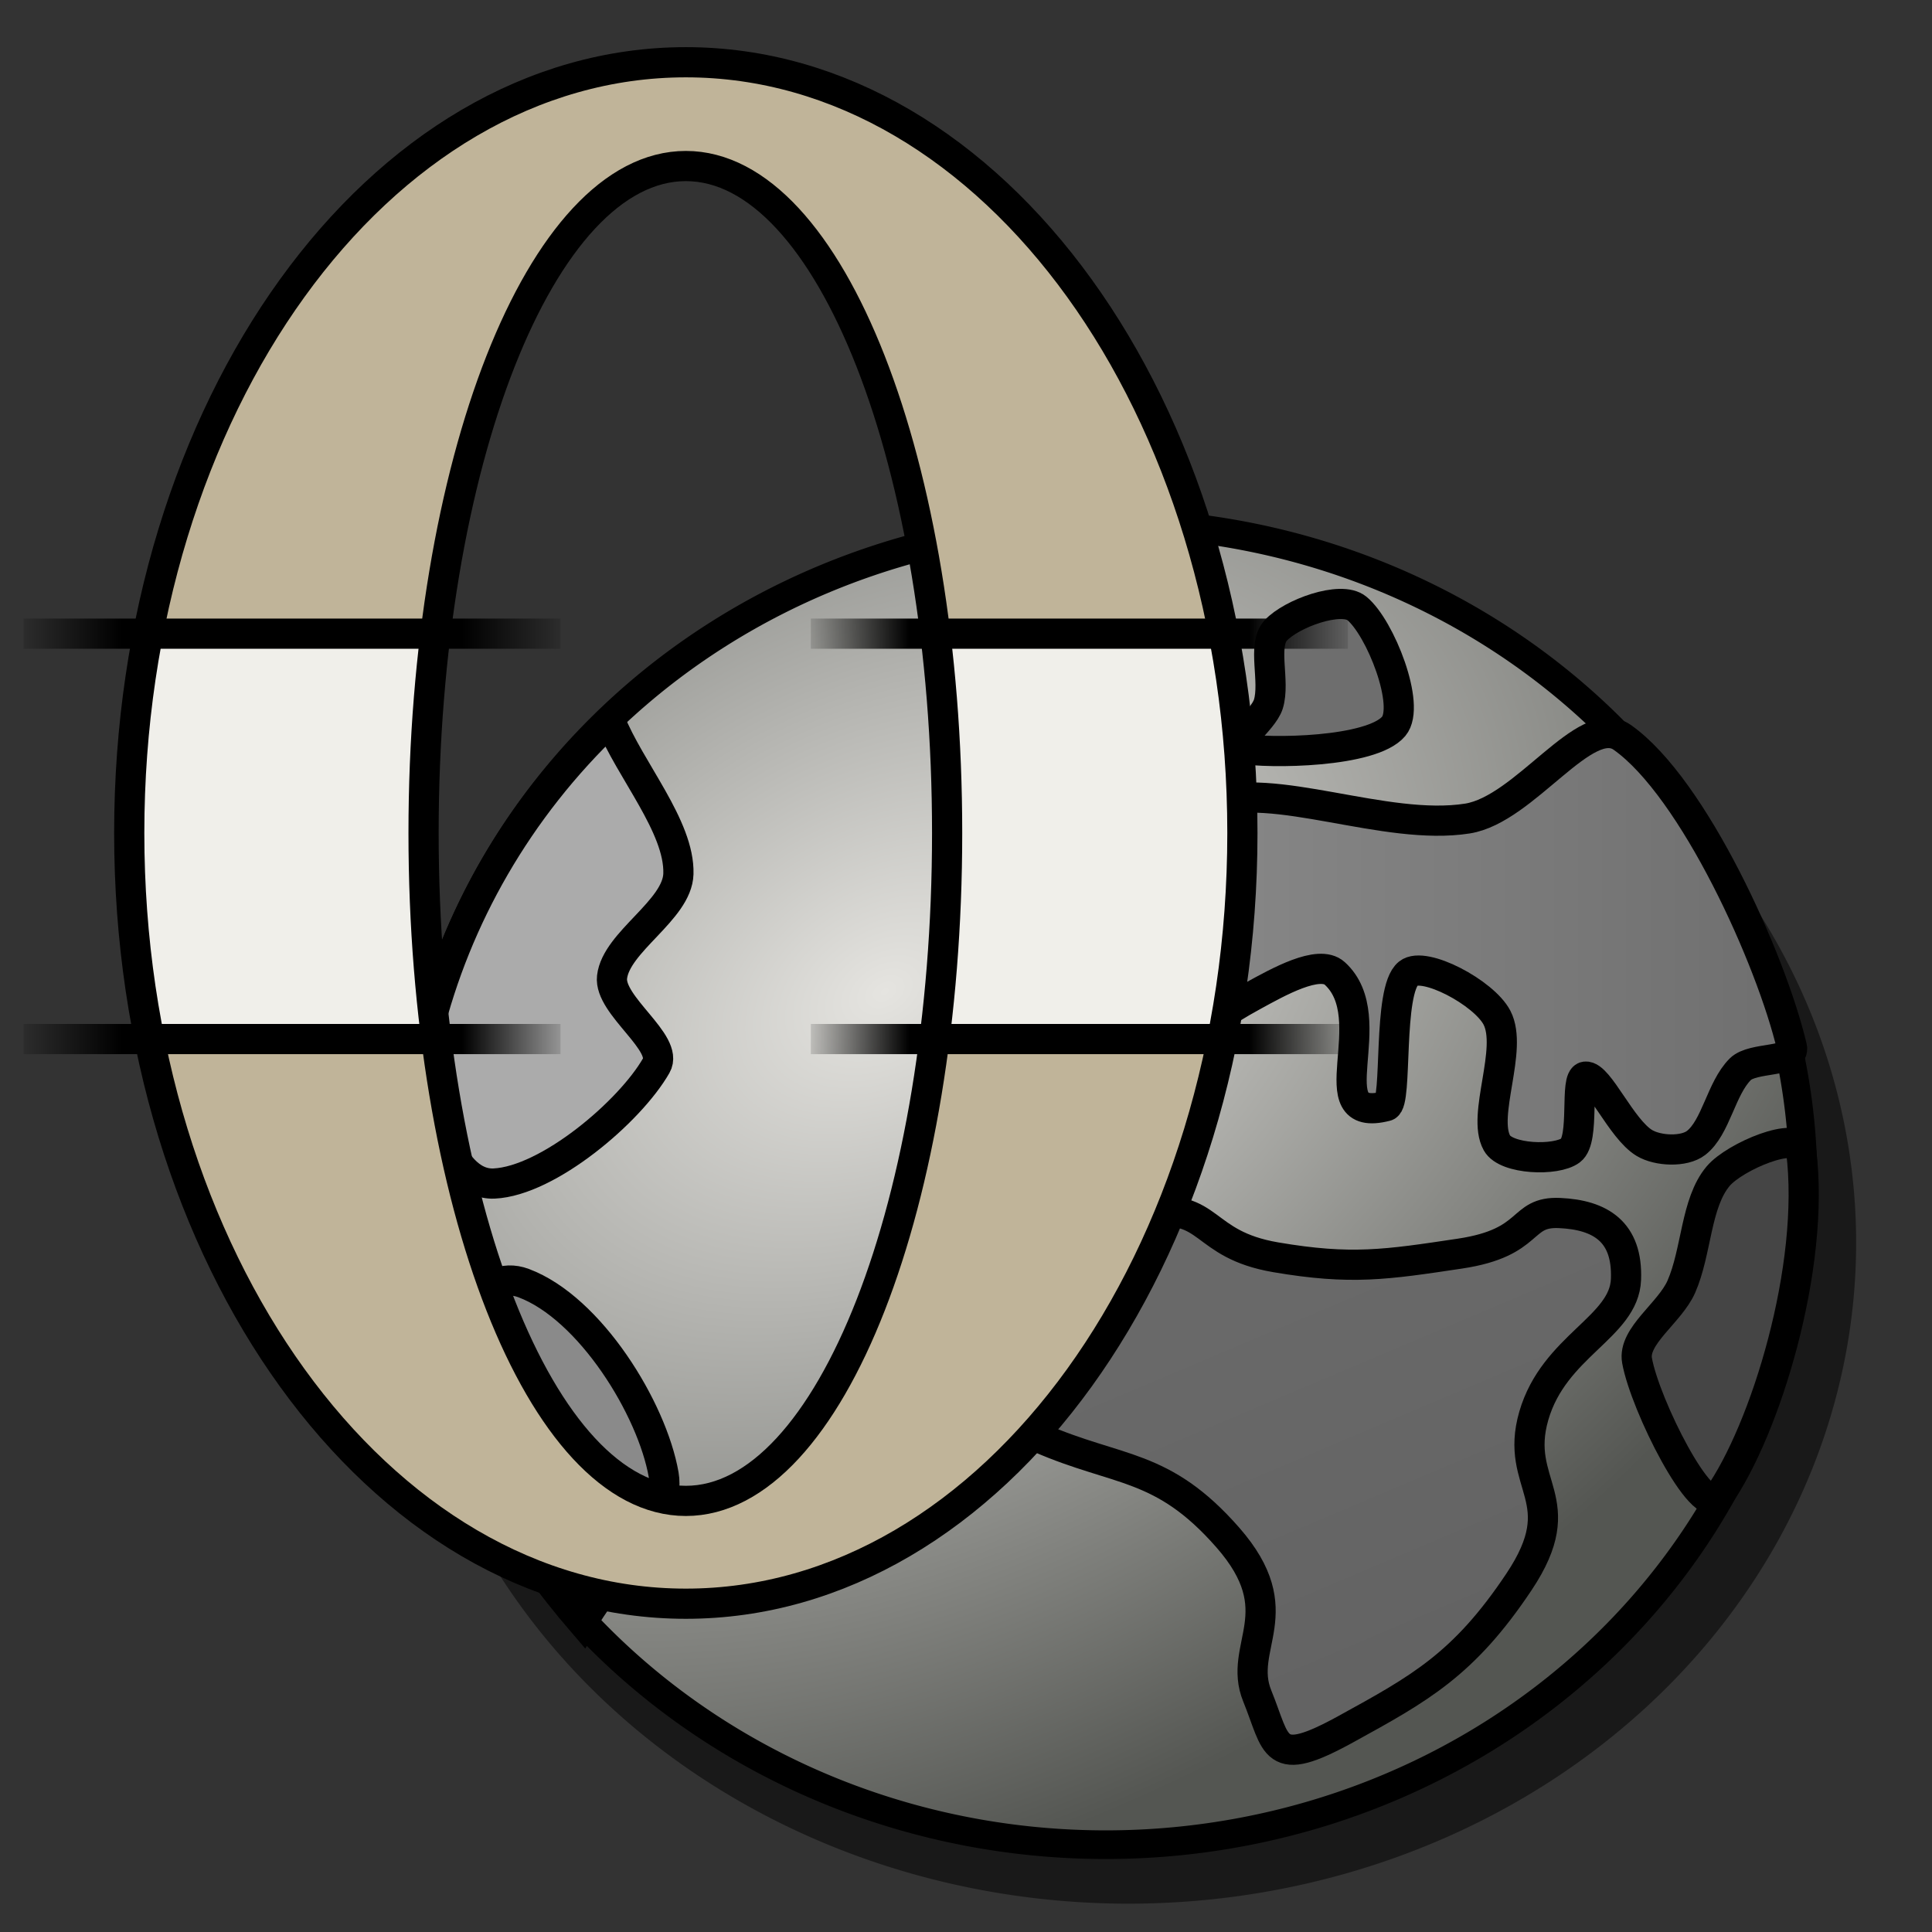 <?xml version="1.0" encoding="UTF-8" standalone="no"?>
<!-- Created with Inkscape (http://www.inkscape.org/) -->
<svg
   xmlns:dc="http://purl.org/dc/elements/1.1/"
   xmlns:cc="http://web.resource.org/cc/"
   xmlns:rdf="http://www.w3.org/1999/02/22-rdf-syntax-ns#"
   xmlns:svg="http://www.w3.org/2000/svg"
   xmlns="http://www.w3.org/2000/svg"
   xmlns:xlink="http://www.w3.org/1999/xlink"
   xmlns:sodipodi="http://inkscape.sourceforge.net/DTD/sodipodi-0.dtd"
   xmlns:inkscape="http://www.inkscape.org/namespaces/inkscape"
   width="64px"
   height="64px"
   id="svg2"
   sodipodi:version="0.32"
   inkscape:version="0.42"
   sodipodi:docbase="/home/egore/.icons/Nerdy-Lines/scaleable/apps"
   sodipodi:docname="opera-icon.svg"
   inkscape:export-filename="/home/egore/.icons/Nerdy-Lines/64x64/filesystems/gnome-fs-regular.png"
   inkscape:export-xdpi="90.000000"
   inkscape:export-ydpi="90.000000">
  <rect width="100%" height="100%" fill="#333333" stroke="none"/>
  <defs
     id="defs4">
    <linearGradient
       id="linearGradient2135">
      <stop
         style="stop-color:#000000;stop-opacity:0;"
         offset="0"
         id="stop2137" />
      <stop
         id="stop2145"
         offset="0.2"
         style="stop-color:#000000;stop-opacity:1;" />
      <stop
         style="stop-color:#000000;stop-opacity:1;"
         offset="0.8"
         id="stop2147" />
      <stop
         style="stop-color:#000000;stop-opacity:0;"
         offset="1"
         id="stop2139" />
    </linearGradient>
    <linearGradient
       id="linearGradient5905">
      <stop
         style="stop-color:#8f8f8f;stop-opacity:1;"
         offset="0"
         id="stop5907" />
      <stop
         style="stop-color:#6e6e6e;stop-opacity:1;"
         offset="1"
         id="stop5909" />
    </linearGradient>
    <linearGradient
       id="linearGradient5171">
      <stop
         style="stop-color:#696969;stop-opacity:1;"
         offset="0"
         id="stop5173" />
      <stop
         style="stop-color:#636363;stop-opacity:1;"
         offset="1"
         id="stop5175" />
    </linearGradient>
    <linearGradient
       id="linearGradient2253">
      <stop
         id="stop2255"
         offset="0"
         style="stop-color:#e5e4e0;stop-opacity:1;" />
      <stop
         id="stop2257"
         offset="1"
         style="stop-color:#545652;stop-opacity:1;" />
    </linearGradient>
    <radialGradient
       inkscape:collect="always"
       xlink:href="#linearGradient2253"
       id="radialGradient2251"
       cx="25.1"
       cy="22.48"
       fx="25.1"
       fy="22.48"
       r="25.349"
       gradientTransform="matrix(1.476,-0.836,0.588,0.998,-25.16,21.519)"
       gradientUnits="userSpaceOnUse" />
    <linearGradient
       inkscape:collect="always"
       xlink:href="#linearGradient5171"
       id="linearGradient5177"
       x1="39.63"
       y1="34.879"
       x2="44.594"
       y2="46.604"
       gradientUnits="userSpaceOnUse"
       gradientTransform="translate(1.954,8.305)" />
    <linearGradient
       inkscape:collect="always"
       xlink:href="#linearGradient5905"
       id="linearGradient5911"
       x1="31.551"
       y1="23.382"
       x2="57.912"
       y2="23.382"
       gradientUnits="userSpaceOnUse"
       gradientTransform="translate(1.954,8.305)" />
    <linearGradient
       inkscape:collect="always"
       xlink:href="#linearGradient2135"
       id="linearGradient2143"
       x1="0.277"
       y1="20.991"
       x2="19.068"
       y2="20.991"
       gradientUnits="userSpaceOnUse" />
    <linearGradient
       inkscape:collect="always"
       xlink:href="#linearGradient2135"
       id="linearGradient2151"
       gradientUnits="userSpaceOnUse"
       x1="0.277"
       y1="20.991"
       x2="19.068"
       y2="20.991"
       gradientTransform="translate(0,13.43)" />
    <linearGradient
       inkscape:collect="always"
       xlink:href="#linearGradient2135"
       id="linearGradient2157"
       gradientUnits="userSpaceOnUse"
       x1="0.277"
       y1="20.991"
       x2="19.068"
       y2="20.991"
       gradientTransform="translate(26.082,0)" />
    <linearGradient
       inkscape:collect="always"
       xlink:href="#linearGradient2135"
       id="linearGradient2159"
       gradientUnits="userSpaceOnUse"
       gradientTransform="translate(26.082,13.43)"
       x1="0.277"
       y1="20.991"
       x2="19.068"
       y2="20.991" />
    <linearGradient
       inkscape:collect="always"
       xlink:href="#linearGradient2135"
       id="linearGradient3668"
       gradientUnits="userSpaceOnUse"
       x1="0.277"
       y1="20.991"
       x2="19.068"
       y2="20.991"
       gradientTransform="translate(-55.619,0)" />
    <linearGradient
       inkscape:collect="always"
       xlink:href="#linearGradient2135"
       id="linearGradient3670"
       gradientUnits="userSpaceOnUse"
       gradientTransform="translate(-55.619,13.43)"
       x1="0.277"
       y1="20.991"
       x2="19.068"
       y2="20.991" />
    <linearGradient
       inkscape:collect="always"
       xlink:href="#linearGradient2135"
       id="linearGradient3672"
       gradientUnits="userSpaceOnUse"
       gradientTransform="translate(-29.537,0)"
       x1="0.277"
       y1="20.991"
       x2="19.068"
       y2="20.991" />
    <linearGradient
       inkscape:collect="always"
       xlink:href="#linearGradient2135"
       id="linearGradient3674"
       gradientUnits="userSpaceOnUse"
       gradientTransform="translate(-29.537,13.43)"
       x1="0.277"
       y1="20.991"
       x2="19.068"
       y2="20.991" />
  </defs>
  <sodipodi:namedview
     id="base"
     pagecolor="#ffffff"
     bordercolor="#666666"
     borderopacity="1.0"
     inkscape:pageopacity="0.0"
     inkscape:pageshadow="2"
     inkscape:zoom="8.1875000"
     inkscape:cx="32.000000"
     inkscape:cy="32.000000"
     inkscape:document-units="px"
     inkscape:current-layer="layer1"
     inkscape:window-width="1024"
     inkscape:window-height="693"
     inkscape:window-x="0"
     inkscape:window-y="25" />
  <g
     inkscape:label="Ebene 1"
     inkscape:groupmode="layer"
     id="layer1">
    <path
       transform="matrix(0.97,0,0,0.949,5.396,13.002)"
       d="M 57.826 29.679 A 24.849 23.071 0 1 1  8.128,29.679 A 24.849 23.071 0 1 1  57.826 29.679 z"
       sodipodi:ry="23.070772"
       sodipodi:rx="24.848730"
       sodipodi:cy="29.679390"
       sodipodi:cx="32.977100"
       id="path8091"
       style="opacity:1;fill:#000000;fill-opacity:0.502;stroke:none;stroke-width:1;stroke-linecap:round;stroke-linejoin:miter;stroke-miterlimit:4;stroke-dasharray:none;stroke-opacity:1"
       sodipodi:type="arc" />
    <path
       sodipodi:type="arc"
       style="opacity:1;fill:url(#radialGradient2251);fill-opacity:1;stroke:#000000;stroke-width:1;stroke-linecap:round;stroke-linejoin:miter;stroke-miterlimit:4;stroke-dasharray:none;stroke-opacity:1"
       id="path1503"
       sodipodi:cx="32.977100"
       sodipodi:cy="29.679390"
       sodipodi:rx="24.848730"
       sodipodi:ry="23.070772"
       d="M 57.826 29.679 A 24.849 23.071 0 1 1  8.128,29.679 A 24.849 23.071 0 1 1  57.826 29.679 z"
       transform="matrix(0.93,0,0,0.949,5.96,11.048)" />
    <path
       style="fill:#ababab;fill-opacity:1;fill-rule:evenodd;stroke:#000000;stroke-width:1px;stroke-linecap:butt;stroke-linejoin:miter;stroke-opacity:1"
       d="M 16.366,39.206 C 18.155,39.125 20.868,36.825 21.74,35.298 C 22.171,34.545 20.166,33.311 20.275,32.366 C 20.41,31.194 22.438,30.153 22.473,28.947 C 22.519,27.385 20.865,25.506 20.214,23.878 C 17.14,26.799 15.104,30.422 14.168,34.198 C 14.087,36.265 14.796,39.277 16.366,39.206 z "
       id="path1505"
       sodipodi:nodetypes="csssccs" />
    <path
       style="fill:#8a8a8a;fill-opacity:1;fill-rule:evenodd;stroke:#000000;stroke-width:1px;stroke-linecap:butt;stroke-linejoin:miter;stroke-opacity:1"
       d="M 14.239,44.588 C 15.217,43.936 15.971,41.991 17.344,42.504 C 19.546,43.327 21.604,46.663 21.985,48.855 C 22.255,50.409 20.193,52.112 19.298,53.74 C 17.194,51.294 15.048,47.941 14.239,44.588 z "
       id="path1507"
       sodipodi:nodetypes="csscc" />
    <path
       style="fill:url(#linearGradient5177);fill-opacity:1;fill-rule:evenodd;stroke:#000000;stroke-width:1px;stroke-linecap:butt;stroke-linejoin:miter;stroke-opacity:1"
       d="M 37.985,40.183 C 40.153,39.847 39.756,41.221 42.26,41.649 C 44.763,42.076 45.924,41.893 48.366,41.527 C 50.809,41.16 50.321,40.122 51.664,40.183 C 53.008,40.244 53.924,40.794 53.863,42.382 C 53.802,43.969 51.481,44.58 50.809,46.901 C 50.137,49.221 52.153,49.649 50.321,52.397 C 48.489,55.145 47.023,55.939 44.58,57.282 C 42.137,58.626 42.321,57.832 41.649,56.183 C 40.977,54.534 42.84,53.405 40.672,50.931 C 38.504,48.458 37.056,48.773 34.443,47.634 C 33.252,47.115 31.908,44.427 33.344,42.748 C 34.779,41.069 35.817,40.519 37.985,40.183 z "
       id="path1509"
       sodipodi:nodetypes="cssssssssssss" />
    <path
       style="fill:url(#linearGradient5911);fill-opacity:1;fill-rule:evenodd;stroke:#000000;stroke-width:1px;stroke-linecap:butt;stroke-linejoin:miter;stroke-opacity:1"
       d="M 44.214,32.244 C 45.868,33.745 43.551,37.252 45.924,36.641 C 46.307,36.543 45.953,32.807 46.656,32.244 C 47.174,31.83 49.157,32.884 49.588,33.71 C 50.134,34.757 49.076,36.941 49.588,37.863 C 49.89,38.407 51.546,38.471 52.031,38.107 C 52.523,37.738 52.146,35.701 52.519,35.664 C 52.96,35.62 53.701,37.399 54.473,37.863 C 54.922,38.132 55.786,38.168 56.183,37.863 C 56.845,37.354 57.009,36.06 57.649,35.42 C 58.067,35.002 59.481,35.207 59.359,34.687 C 58.673,31.774 56.099,26.089 53.74,24.427 C 52.517,23.565 50.524,26.812 48.611,27.115 C 45.883,27.545 42.174,25.847 40.061,26.626 C 39.08,26.987 40.105,29.596 39.328,30.534 C 38.15,31.958 34.894,32.233 34.198,33.71 C 33.591,35.001 34.535,37.85 35.42,38.84 C 35.919,39.397 37.803,38.938 38.351,38.351 C 38.943,37.717 38.331,36.037 38.84,35.176 C 39.389,34.245 40.533,33.519 41.527,32.977 C 42.324,32.542 43.689,31.768 44.214,32.244 z "
       id="path1511"
       sodipodi:nodetypes="cssssssssssssssssssss" />
    <path
       style="fill:#6e6e6e;fill-opacity:1;fill-rule:evenodd;stroke:#000000;stroke-width:1px;stroke-linecap:butt;stroke-linejoin:miter;stroke-opacity:1"
       d="M 42.26,20.885 C 41.802,21.381 42.252,22.57 42.015,23.328 C 41.845,23.873 40.687,24.732 41.038,24.794 C 42.071,24.976 45.44,24.925 46.168,24.061 C 46.743,23.378 45.722,20.783 44.947,20.153 C 44.419,19.724 42.779,20.323 42.26,20.885 z "
       id="path1513"
       sodipodi:nodetypes="csssss" />
    <path
       style="fill:#454545;fill-opacity:1;fill-rule:evenodd;stroke:#000000;stroke-width:1px;stroke-linecap:butt;stroke-linejoin:miter;stroke-opacity:1"
       d="M 59.664,38.107 C 59.578,37.429 57.47,38.304 56.916,38.962 C 56.167,39.851 56.21,41.454 55.695,42.626 C 55.314,43.49 54.084,44.257 54.229,45.069 C 54.491,46.537 56.395,50.324 56.916,49.588 C 58.468,47.395 60.153,41.963 59.664,38.107 z "
       id="path1515"
       sodipodi:nodetypes="csssss" />
    <path
       style="opacity:1;fill:#c0b499;fill-opacity:1;stroke:none;stroke-width:1;stroke-linecap:round;stroke-linejoin:bevel;stroke-miterlimit:4;stroke-dasharray:none;stroke-opacity:1"
       d="M 22.719 2.062 C 12.538 2.062 4.281 13.503 4.281 27.594 C 4.281 41.684 12.538 53.125 22.719 53.125 C 32.899 53.125 41.156 41.684 41.156 27.594 C 41.156 13.503 32.899 2.062 22.719 2.062 z M 22.719 5.5 C 27.506 5.5 31.375 15.391 31.375 27.594 C 31.375 39.797 27.506 49.719 22.719 49.719 C 17.932 49.719 14.031 39.797 14.031 27.594 C 14.031 15.391 17.932 5.5 22.719 5.5 z "
       id="path2131" />
    <path
       style="opacity:1;fill:#f0efea;fill-opacity:1;stroke:none;stroke-width:1;stroke-linecap:round;stroke-linejoin:bevel;stroke-miterlimit:4;stroke-dasharray:none;stroke-opacity:1"
       d="M 5.142,20.625 C 4.684,22.852 4.361,25.164 4.361,27.594 C 4.361,29.954 4.678,32.205 5.111,34.375 L 14.642,34.375 C 14.362,32.204 14.111,30.001 14.111,27.594 C 14.111,25.12 14.378,22.846 14.674,20.625 L 5.142,20.625 z M 30.892,20.625 C 31.186,22.846 31.455,25.12 31.455,27.594 C 31.455,30.001 31.202,32.204 30.924,34.375 L 40.486,34.375 C 40.92,32.204 41.236,29.955 41.236,27.594 C 41.236,25.164 40.913,22.852 40.455,20.625 L 30.892,20.625 z "
       id="path3658" />
    <path
       id="path5161"
       d="M 22.719 2.062 C 12.538 2.062 4.281 13.503 4.281 27.594 C 4.281 41.684 12.538 53.125 22.719 53.125 C 32.899 53.125 41.156 41.684 41.156 27.594 C 41.156 13.503 32.899 2.062 22.719 2.062 z M 22.719 5.5 C 27.506 5.5 31.375 15.391 31.375 27.594 C 31.375 39.797 27.506 49.719 22.719 49.719 C 17.932 49.719 14.031 39.797 14.031 27.594 C 14.031 15.391 17.932 5.5 22.719 5.5 z "
       style="opacity:1;fill:none;fill-opacity:1;stroke:#000000;stroke-width:1;stroke-linecap:round;stroke-linejoin:bevel;stroke-miterlimit:4;stroke-dasharray:none;stroke-opacity:1" />
    <path
       style="fill:none;fill-opacity:1.0;fill-rule:evenodd;stroke:url(#linearGradient2143);stroke-width:1px;stroke-linecap:butt;stroke-linejoin:miter;stroke-opacity:1"
       d="M 0.777,20.991 L 18.568,20.991"
       id="path2133"
       sodipodi:nodetypes="cc" />
    <path
       sodipodi:nodetypes="cc"
       id="path2149"
       d="M 0.777,34.42 L 18.568,34.42"
       style="fill:none;fill-opacity:1;fill-rule:evenodd;stroke:url(#linearGradient2151);stroke-width:1px;stroke-linecap:butt;stroke-linejoin:miter;stroke-opacity:1" />
    <path
       sodipodi:nodetypes="cc"
       id="path2153"
       d="M 26.859,20.991 L 44.65,20.991"
       style="fill:none;fill-opacity:1;fill-rule:evenodd;stroke:url(#linearGradient2157);stroke-width:1px;stroke-linecap:butt;stroke-linejoin:miter;stroke-opacity:1" />
    <path
       style="fill:none;fill-opacity:1;fill-rule:evenodd;stroke:url(#linearGradient2159);stroke-width:1px;stroke-linecap:butt;stroke-linejoin:miter;stroke-opacity:1"
       d="M 26.859,34.42 L 44.65,34.42"
       id="path2155"
       sodipodi:nodetypes="cc" />
  </g>
</svg>
